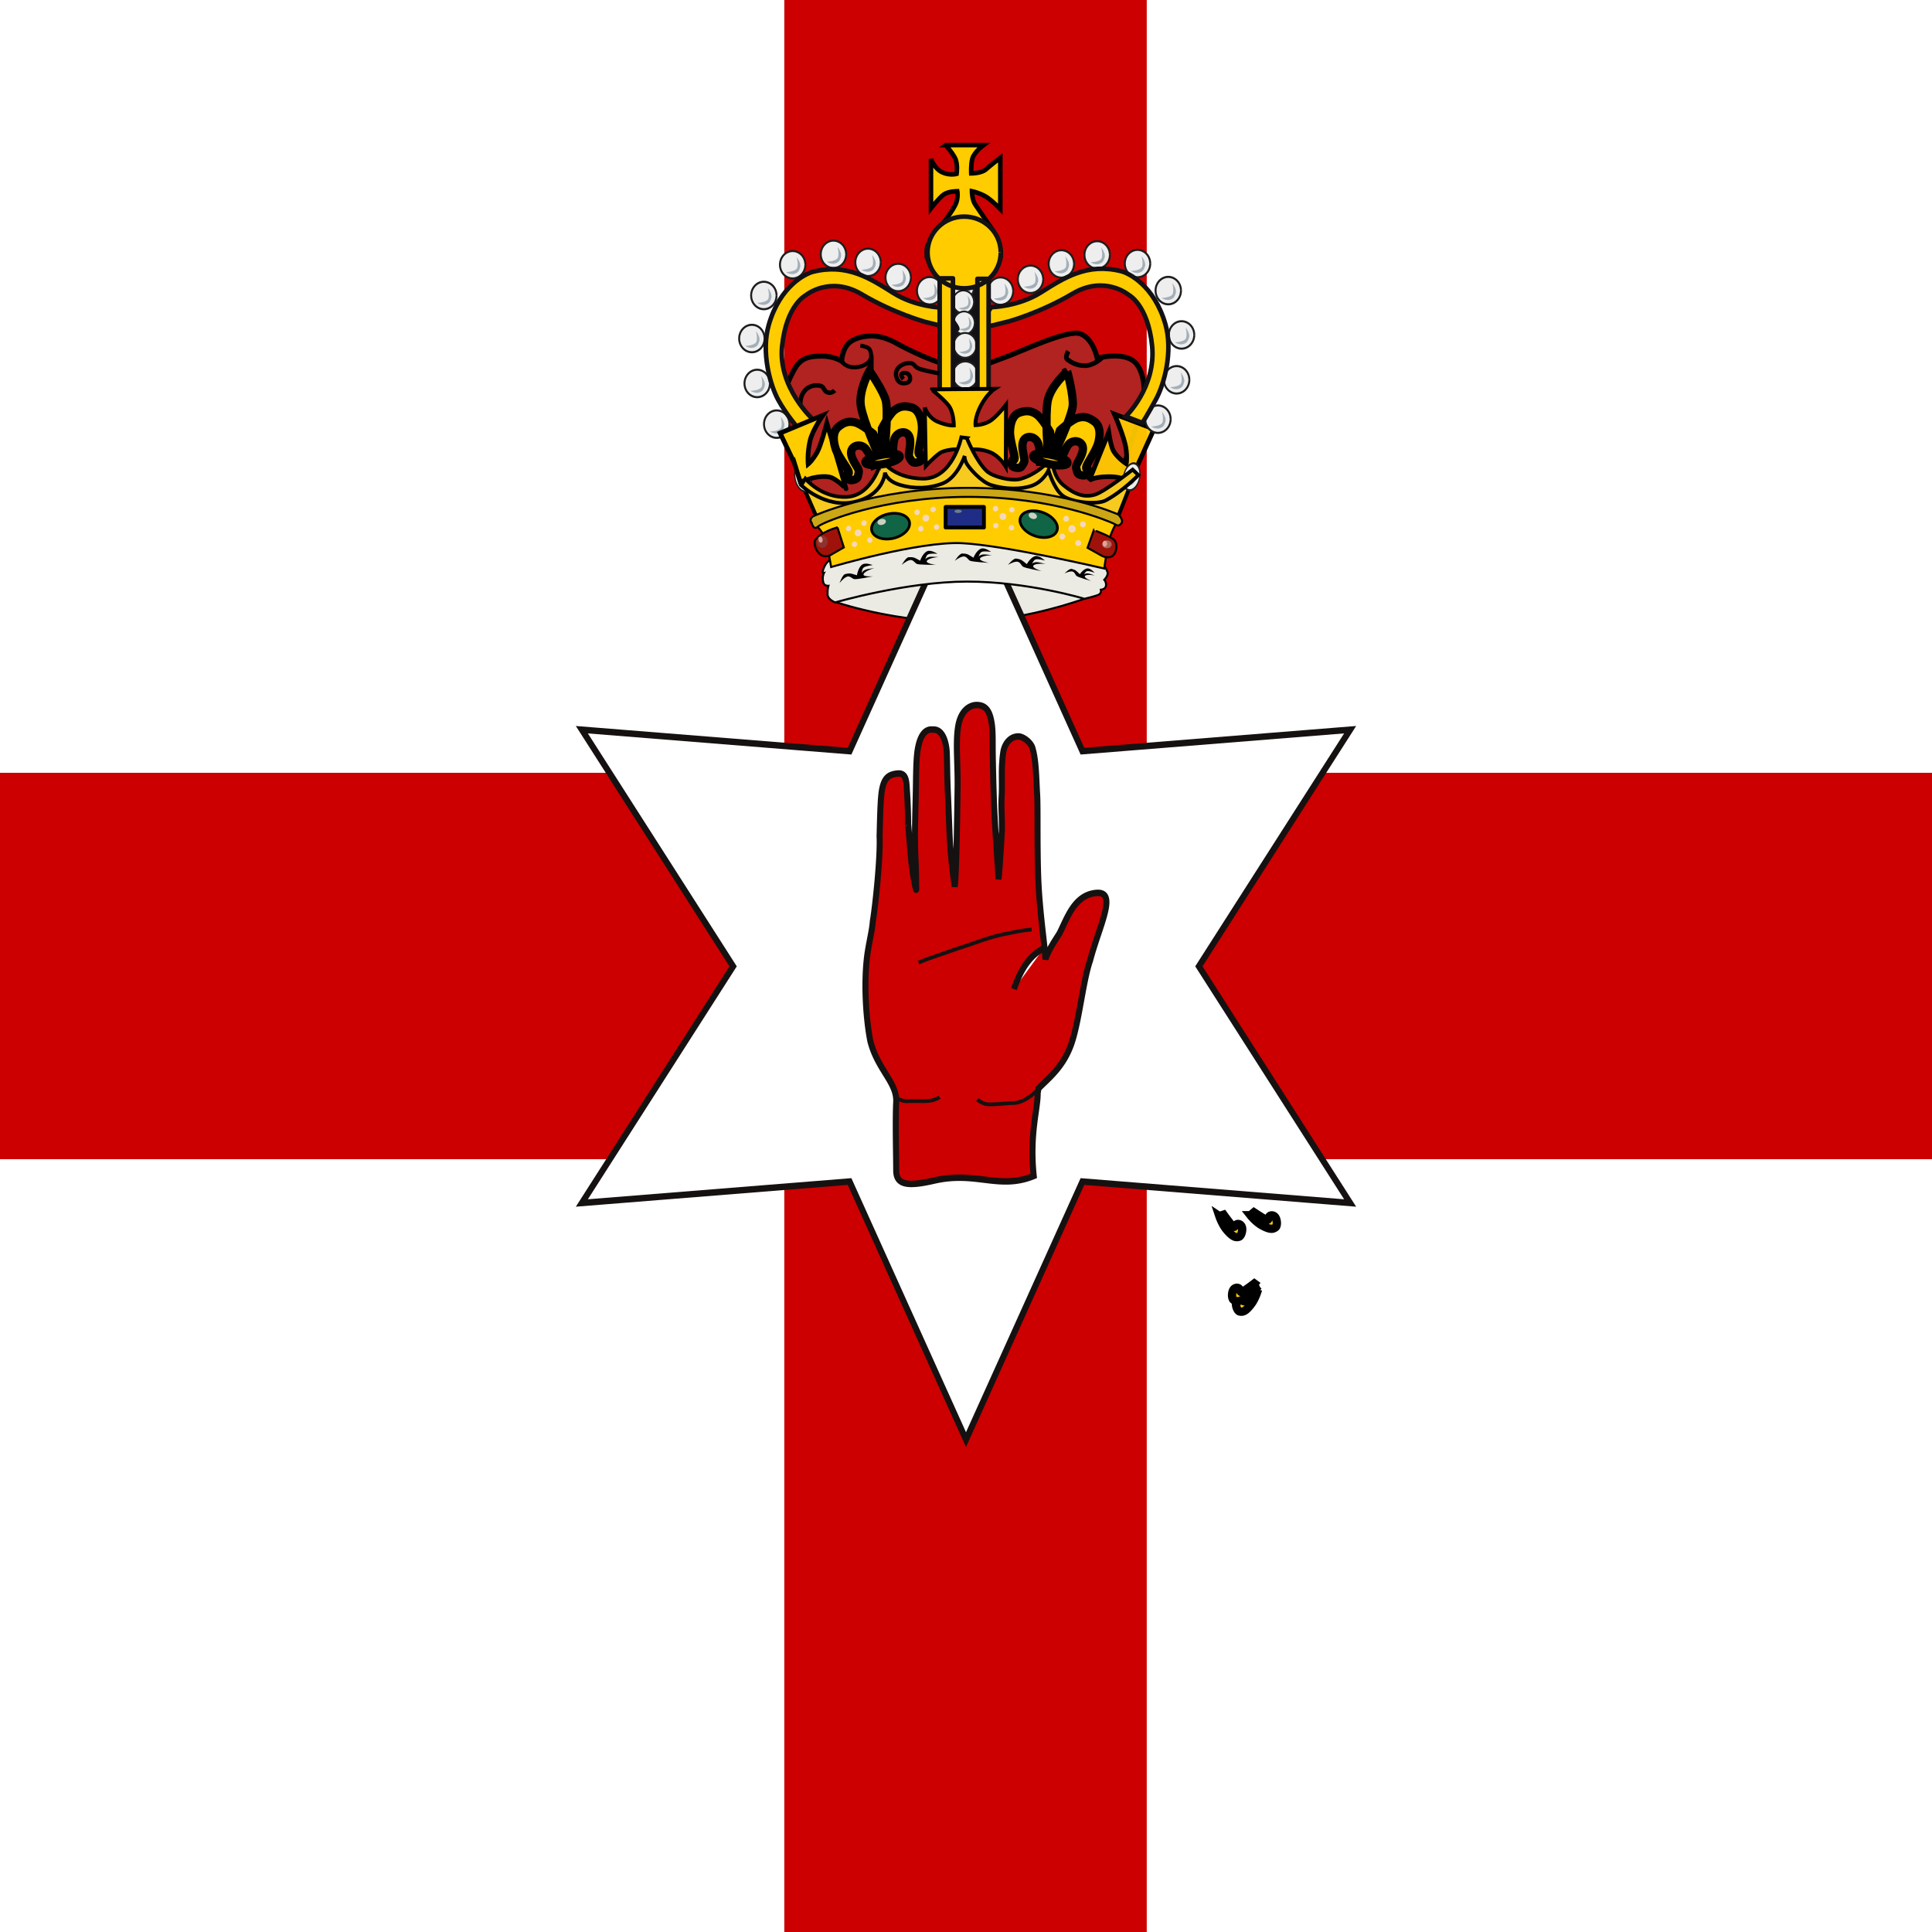 <svg xmlns="http://www.w3.org/2000/svg" xmlns:xlink="http://www.w3.org/1999/xlink" height="512" width="512" viewBox="0 0 512 512"><rect height="512" width="512" rx="0" ry="0" fill="#fff" fill-rule="evenodd"/><rect id="a" y="204.8" ry="0" rx="0" height="102.4" width="512" fill="#c00" fill-rule="evenodd"/><use xlink:href="#a" height="300" width="600" transform="matrix(0 1 -.938 0 496 0)"/><path d="M291.205 156.384c3.08-5.142 1.24-8.462-3.42-9.488 0 0-14.867 5.084-30.924 5.642-16.054.558-35.13-4.308-35.13-4.308-3.42 2.29-2.586 7.724-.89 11.116 0 0 16.81 5.957 35.944 5.372 12.153-.37 23.67-3.68 30.13-5.872 3.712-1.26 4.294-2.404 4.292-2.462z" fill="#ebeae3" fill-rule="evenodd" stroke="#000" stroke-width=".539"/><path d="M320 389.552l-30.857-64.106-70.946 5.33L258.285 272l-40.088-58.776 70.946 5.33L320 154.448l30.857 64.106 70.946-5.33L381.715 272l40.088 58.776-70.946-5.33z" transform="matrix(1 0 0 1.067 -64 -34.133)" fill="#fff" stroke="#161111" stroke-width="1.6"/><path d="M255.54 130.376c38.763 6.816 37.378 8.747 37.378 8.747l10.117-32.26s1.065-6.362-1.704-10.224-10.54-1.706-10.54-1.706-1.066-5.225-4.473-6.475c-3.408-1.25-16.08 4.884-20.02 6.247-3.94 1.363-5.965 2.726-11.502 2.613-5.538-.113-15.442-5.34-17.252-6.36-1.81-1.023-4.473-2.045-6.922-1.93-2.45.112-5.004.793-6.282 2.61-1.278 1.818-1.278 4.09-1.278 4.09s-2.025-1.363-5.22-1.363c-3.194 0-5.005.455-6.496 2.272-1.49 1.816-3.407 6.93-3.407 6.93l3.62 8.744.213 12.04 7.56 12.723 36.21-6.702z" fill="#b02320" fill-rule="evenodd" stroke="#000" stroke-width="1.347"/><path d="M291.674 148.602s1.952 2.483 1.877 3.364c-.073.88-.9 1.68-.9 1.68s.6.64.45 1.603c-.15.96-1.35 1.04-1.35 1.04s.225.88-.525 1.28-3.83 1.12-3.83 1.12-15.013-4.563-31.077-4.563c-16.065 0-34.983 5.525-34.983 5.525s-1.95-.72-2.026-2.082c-.076-1.36.224-2.32.224-2.32s-1.07.117-1.35-.882c-.397-1.398.15-2.483.15-2.483s-.746.256.074-1.6c.6-1.362 1.5-1.843 1.5-1.843s16.816-6.406 35.96-6.486c19.142-.08 35.807 6.486 35.807 6.646z" fill="#ebeae3" fill-rule="evenodd" stroke="#000" stroke-width=".539"/><path d="M212.23 108.262s-.642-2.325.768-4.376c1.41-2.052 3.974-1.915 4.744-1.505.77.41.64 1.37 1.666 1.643 1.026.274 1.795-.547 1.795-.547" stroke="#000" stroke-width="1.185" fill="none"/><path d="M305.824 113.705l-5.822 12.85-2.29.427s-1.395-.895-5.38-.6c-2.85.215-3.693.986-3.693.986l5.18-12.807s.4 2.754 1 4.37c.764 2.057 3.655 3.984 3.655 3.984s.4-2.46-.36-5.44c-.844-3.297-2.81-7.75-2.81-7.75l10.52 3.982z" fill="#fc0" fill-opacity=".941" fill-rule="evenodd" stroke="#000" stroke-width="1.239"/><path fill="#121116" stroke="#121116" stroke-width="1.208" stroke-linejoin="round" d="M252.492 73.77h6.516v29.542h-6.516z"/><path d="M212.56 128.25l4.185 9.552s17.81-7.405 38.833-7.267c31.534.208 40.49 6.956 40.49 6.956l4.67-11.833-3.503 2.18-3.602 2.388-4.087 1.66-4.964-.415-4.38-3.426-2.238-4.984-3.7 3.634-6.52 1.557-6.423-1.763-5.643-7.578s-4.205 8.423-9.54 8.927c-7.687.727-12.164-3.945-12.164-3.945s-2.86 6.853-7.592 8.1c-7.493 1.97-13.722-3.74-13.82-3.74z" fill="#f6ca1f" fill-rule="evenodd" stroke="#000" stroke-width="1.023"/><path d="M430.628 247.41c0 3.607-2.88 6.533-6.44 6.54-3.558.007-6.45-2.907-6.465-6.515-.014-3.607 2.856-6.545 6.415-6.566 3.558-.023 6.462 2.88 6.49 6.49" fill="#eee" stroke="#1e1e1e" stroke-linejoin="round" transform="matrix(.522 0 0 .556 59.851 -67.617)"/><path d="M279.512 71.89s2.72-.05 2.997-1.23c.274-1.18-.187-2.703-.187-2.703s1.29 1.524.922 2.704c-.368 1.18-.73 1.487-1.66 1.723-.63.16-1.566-.098-2.074-.492z" fill="#a3afb8" fill-rule="evenodd"/><path d="M430.628 247.41c0 3.607-2.88 6.533-6.44 6.54-3.558.007-6.45-2.907-6.465-6.515-.014-3.607 2.856-6.545 6.415-6.566 3.558-.023 6.462 2.88 6.49 6.49" fill="#eee" stroke="#1e1e1e" stroke-linejoin="round" transform="matrix(.522 0 0 .556 51.676 -63.54)"/><path d="M271.337 75.967s2.72-.05 2.997-1.23c.276-1.18-.185-2.703-.185-2.703s1.29 1.524.92 2.704c-.368 1.18-.73 1.485-1.66 1.72-.63.16-1.566-.097-2.074-.49z" fill="#a3afb8" fill-rule="evenodd"/><path d="M430.628 247.41c0 3.607-2.88 6.533-6.44 6.54-3.558.007-6.45-2.907-6.465-6.515-.014-3.607 2.856-6.545 6.415-6.566 3.558-.023 6.462 2.88 6.49 6.49" fill="#eee" stroke="#1e1e1e" stroke-linejoin="round" transform="matrix(.522 0 0 .556 69.343 -70.008)"/><path d="M289.004 69.5s2.72-.05 2.997-1.23c.278-1.18-.183-2.704-.183-2.704s1.29 1.524.922 2.704c-.37 1.18-.73 1.485-1.66 1.72-.63.16-1.567-.097-2.075-.49z" fill="#a3afb8" fill-rule="evenodd"/><path d="M430.628 247.41c0 3.607-2.88 6.533-6.44 6.54-3.558.007-6.45-2.907-6.465-6.515-.014-3.607 2.856-6.545 6.415-6.566 3.558-.023 6.462 2.88 6.49 6.49" fill="#eee" stroke="#1e1e1e" stroke-linejoin="round" transform="matrix(.522 0 0 .556 80.035 -67.713)"/><path d="M299.696 71.794s2.72-.05 2.997-1.23c.276-1.18-.185-2.703-.185-2.703s1.29 1.526.922 2.706-.73 1.485-1.66 1.72c-.63.16-1.566-.097-2.074-.49z" fill="#a3afb8" fill-rule="evenodd"/><path d="M430.628 247.41c0 3.607-2.88 6.533-6.44 6.54-3.558.007-6.45-2.907-6.465-6.515-.014-3.607 2.856-6.545 6.415-6.566 3.558-.023 6.462 2.88 6.49 6.49" fill="#eee" stroke="#1e1e1e" stroke-linejoin="round" transform="matrix(.522 0 0 .556 88.184 -60.55)"/><path d="M307.845 78.957s2.72-.05 2.997-1.23c.276-1.18-.185-2.703-.185-2.703s1.29 1.524.922 2.704c-.37 1.18-.73 1.485-1.66 1.72-.63.16-1.568-.097-2.076-.49z" fill="#a3afb8" fill-rule="evenodd"/><path d="M430.628 247.41c0 3.607-2.88 6.533-6.44 6.54-3.558.007-6.45-2.907-6.465-6.515-.014-3.607 2.856-6.545 6.415-6.566 3.558-.023 6.462 2.88 6.49 6.49" fill="#eee" stroke="#1e1e1e" stroke-linejoin="round" transform="matrix(.522 0 0 .556 91.705 -48.798)"/><path d="M311.366 90.71s2.72-.05 2.997-1.23c.276-1.18-.185-2.704-.185-2.704s1.29 1.524.922 2.704c-.368 1.18-.73 1.485-1.66 1.72-.63.16-1.566-.097-2.074-.49z" fill="#a3afb8" fill-rule="evenodd"/><path d="M430.628 247.41c0 3.607-2.88 6.533-6.44 6.54-3.558.007-6.45-2.907-6.465-6.515-.014-3.607 2.856-6.545 6.415-6.566 3.558-.023 6.462 2.88 6.49 6.49" fill="#eee" stroke="#1e1e1e" stroke-linejoin="round" transform="matrix(.522 0 0 .556 90.401 -36.906)"/><path d="M310.062 102.6s2.72-.048 2.997-1.228c.274-1.18-.187-2.704-.187-2.704s1.29 1.524.922 2.704c-.368 1.18-.73 1.485-1.66 1.72-.63.16-1.566-.097-2.074-.49z" fill="#a3afb8" fill-rule="evenodd"/><path d="M430.628 247.41c0 3.607-2.88 6.533-6.44 6.54-3.558.007-6.45-2.907-6.465-6.515-.014-3.607 2.856-6.545 6.415-6.566 3.558-.023 6.462 2.88 6.49 6.49" fill="#eee" stroke="#1e1e1e" stroke-linejoin="round" transform="matrix(.522 0 0 .556 85.446 -26.475)"/><path d="M305.107 113.032s2.72-.05 2.997-1.23c.276-1.18-.185-2.703-.185-2.703s1.29 1.522.92 2.702c-.368 1.18-.73 1.485-1.66 1.72-.63.16-1.566-.097-2.074-.49z" fill="#a3afb8" fill-rule="evenodd"/><path d="M430.628 247.41c0 3.607-2.88 6.533-6.44 6.54-3.558.007-6.45-2.907-6.465-6.515-.014-3.607 2.856-6.545 6.415-6.566 3.558-.023 6.462 2.88 6.49 6.49" fill="#eee" stroke="#1e1e1e" stroke-linejoin="round" transform="matrix(.522 0 0 .556 43.722 -60.41)"/><path d="M263.383 79.097s2.72-.05 2.997-1.23c.276-1.18-.185-2.703-.185-2.703s1.29 1.524.922 2.704c-.368 1.18-.73 1.485-1.66 1.72-.63.16-1.566-.097-2.074-.49z" fill="#a3afb8" fill-rule="evenodd"/><path d="M430.628 247.41c0 3.607-2.88 6.533-6.44 6.54-3.558.007-6.45-2.907-6.465-6.515-.014-3.607 2.856-6.545 6.415-6.566 3.558-.023 6.462 2.88 6.49 6.49" fill="#eee" stroke="#1e1e1e" stroke-linejoin="round" transform="matrix(.436 0 0 .465 70.33 -38.804)"/><path d="M254.028 77.86s2.274-.04 2.506-1.027c.23-.987-.155-2.262-.155-2.262s1.08 1.277.77 2.264c-.31.987-.61 1.242-1.388 1.44-.527.133-1.31-.083-1.735-.412z" fill="#a3afb8" fill-rule="evenodd"/><path d="M430.628 247.41c0 3.607-2.88 6.533-6.44 6.54-3.558.007-6.45-2.907-6.465-6.515-.014-3.607 2.856-6.545 6.415-6.566 3.558-.023 6.462 2.88 6.49 6.49" fill="#eee" stroke="#1e1e1e" stroke-linejoin="round" transform="matrix(.436 0 0 .465 70.363 -35.023)"/><path d="M254.06 81.642s2.275-.04 2.507-1.028c.23-.987-.155-2.262-.155-2.262s1.08 1.275.77 2.262c-.307.987-.61 1.242-1.386 1.44-.527.133-1.31-.083-1.735-.412z" fill="#a3afb8" fill-rule="evenodd"/><path d="M430.628 247.41c0 3.607-2.88 6.533-6.44 6.54-3.558.007-6.45-2.907-6.465-6.515-.014-3.607 2.856-6.545 6.415-6.566 3.558-.023 6.462 2.88 6.49 6.49" fill="#eee" stroke="#1e1e1e" stroke-linejoin="round" transform="matrix(.436 0 0 .465 70.558 -29.46)"/><path d="M254.256 87.205s2.274-.04 2.506-1.028c.23-.987-.155-2.262-.155-2.262s1.08 1.275.77 2.262c-.307.987-.61 1.242-1.386 1.44-.525.133-1.31-.083-1.733-.412z" fill="#a3afb8" fill-rule="evenodd"/><path d="M430.628 247.41c0 3.607-2.88 6.533-6.44 6.54-3.558.007-6.45-2.907-6.465-6.515-.014-3.607 2.856-6.545 6.415-6.566 3.558-.023 6.462 2.88 6.49 6.49" fill="#eee" stroke="#1e1e1e" stroke-linejoin="round" transform="matrix(.472 0 0 .503 55.552 -32.923)"/><path d="M254.21 93.246s2.46-.044 2.71-1.112c.25-1.067-.167-2.446-.167-2.446s1.167 1.38.834 2.446c-.334 1.068-.66 1.343-1.5 1.557-.57.146-1.42-.09-1.877-.443z" fill="#a3afb8" fill-rule="evenodd"/><path d="M430.628 247.41c0 3.607-2.88 6.533-6.44 6.54-3.558.007-6.45-2.907-6.465-6.515-.014-3.607 2.856-6.545 6.415-6.566 3.558-.023 6.462 2.88 6.49 6.49" fill="#eee" stroke="#1e1e1e" stroke-linejoin="round" transform="matrix(.522 0 0 .556 34.4 -38.158)"/><path d="M254.06 101.35s2.72-.05 2.998-1.23c.276-1.18-.185-2.704-.185-2.704s1.29 1.524.922 2.704c-.368 1.18-.73 1.485-1.66 1.72-.63.16-1.566-.097-2.074-.49z" fill="#a3afb8" fill-rule="evenodd"/><path d="M430.628 247.41c0 3.607-2.88 6.533-6.44 6.54-3.558.007-6.45-2.907-6.465-6.515-.014-3.607 2.856-6.545 6.415-6.566 3.558-.023 6.462 2.88 6.49 6.49" fill="#eee" stroke="#1e1e1e" stroke-linejoin="round" transform="matrix(.49 0 0 .522 47.727 -13.514)"/><path d="M254.025 117.507s2.554-.046 2.814-1.154c.26-1.108-.175-2.54-.175-2.54s1.212 1.432.866 2.54-.686 1.395-1.56 1.616c-.59.15-1.47-.094-1.946-.464z" fill="#a3afb8" fill-rule="evenodd"/><path d="M430.628 247.41c0 3.607-2.88 6.533-6.44 6.54-3.558.007-6.45-2.907-6.465-6.515-.014-3.607 2.856-6.545 6.415-6.566 3.558-.023 6.462 2.88 6.49 6.49" fill="#eee" stroke="#1e1e1e" stroke-linejoin="round" transform="matrix(.522 0 0 .556 24.956 -60.507)"/><path d="M244.617 79s2.72-.05 2.997-1.23c.276-1.18-.185-2.703-.185-2.703s1.29 1.524.92 2.704c-.368 1.18-.73 1.487-1.66 1.723-.63.16-1.566-.098-2.074-.492z" fill="#a3afb8" fill-rule="evenodd"/><path d="M430.628 247.41c0 3.607-2.88 6.533-6.44 6.54-3.558.007-6.45-2.907-6.465-6.515-.014-3.607 2.856-6.545 6.415-6.566 3.558-.023 6.462 2.88 6.49 6.49" fill="#eee" stroke="#1e1e1e" stroke-linejoin="round" transform="matrix(.522 0 0 .556 16.613 -64.017)"/><path d="M236.274 75.49s2.72-.05 2.997-1.23c.278-1.18-.183-2.703-.183-2.703s1.29 1.524.922 2.704c-.37 1.18-.73 1.487-1.66 1.723-.63.16-1.567-.098-2.075-.492z" fill="#a3afb8" fill-rule="evenodd"/><path d="M430.628 247.41c0 3.607-2.88 6.533-6.44 6.54-3.558.007-6.45-2.907-6.465-6.515-.014-3.607 2.856-6.545 6.415-6.566 3.558-.023 6.462 2.88 6.49 6.49" fill="#eee" stroke="#1e1e1e" stroke-linejoin="round" transform="matrix(.522 0 0 .556 8.622 -68.028)"/><path d="M228.283 71.48s2.72-.05 2.997-1.23c.276-1.18-.185-2.704-.185-2.704s1.29 1.524.922 2.704c-.368 1.18-.73 1.485-1.66 1.72-.63.16-1.566-.097-2.074-.49z" fill="#a3afb8" fill-rule="evenodd"/><path d="M430.628 247.41c0 3.607-2.88 6.533-6.44 6.54-3.558.007-6.45-2.907-6.465-6.515-.014-3.607 2.856-6.545 6.415-6.566 3.558-.023 6.462 2.88 6.49 6.49" fill="#eee" stroke="#1e1e1e" stroke-linejoin="round" transform="matrix(.522 0 0 .556 -.544 -70.16)"/><path d="M219.117 69.347s2.72-.05 2.997-1.23c.276-1.18-.185-2.703-.185-2.703s1.29 1.524.92 2.704c-.368 1.18-.73 1.485-1.66 1.72-.63.16-1.566-.097-2.074-.49z" fill="#a3afb8" fill-rule="evenodd"/><path d="M430.628 247.41c0 3.607-2.88 6.533-6.44 6.54-3.558.007-6.45-2.907-6.465-6.515-.014-3.607 2.856-6.545 6.415-6.566 3.558-.023 6.462 2.88 6.49 6.49" fill="#eee" stroke="#1e1e1e" stroke-linejoin="round" transform="matrix(.522 0 0 .556 -11.355 -67.402)"/><path d="M208.306 72.105s2.72-.05 2.997-1.23c.276-1.18-.185-2.703-.185-2.703s1.29 1.524.922 2.704c-.368 1.18-.73 1.485-1.66 1.72-.63.16-1.566-.097-2.074-.49z" fill="#a3afb8" fill-rule="evenodd"/><path d="M430.628 247.41c0 3.607-2.88 6.533-6.44 6.54-3.558.007-6.45-2.907-6.465-6.515-.014-3.607 2.856-6.545 6.415-6.566 3.558-.023 6.462 2.88 6.49 6.49" fill="#eee" stroke="#1e1e1e" stroke-linejoin="round" transform="matrix(.522 0 0 .556 -18.994 -59.254)"/><path d="M200.667 80.253s2.72-.05 2.997-1.23c.276-1.18-.185-2.703-.185-2.703s1.29 1.524.92 2.704c-.368 1.18-.73 1.485-1.66 1.72-.63.16-1.566-.097-2.074-.49z" fill="#a3afb8" fill-rule="evenodd"/><path d="M430.628 247.41c0 3.607-2.88 6.533-6.44 6.54-3.558.007-6.45-2.907-6.465-6.515-.014-3.607 2.856-6.545 6.415-6.566 3.558-.023 6.462 2.88 6.49 6.49" fill="#eee" stroke="#1e1e1e" stroke-linejoin="round" transform="matrix(.522 0 0 .556 -22.166 -47.847)"/><path d="M197.495 91.66s2.72-.05 2.997-1.23c.276-1.18-.185-2.703-.185-2.703s1.29 1.524.922 2.704c-.37 1.18-.73 1.487-1.66 1.723-.63.16-1.568-.098-2.076-.492z" fill="#a3afb8" fill-rule="evenodd"/><path d="M430.628 247.41c0 3.607-2.88 6.533-6.44 6.54-3.558.007-6.45-2.907-6.465-6.515-.014-3.607 2.856-6.545 6.415-6.566 3.558-.023 6.462 2.88 6.49 6.49" fill="#eee" stroke="#1e1e1e" stroke-linejoin="round" transform="matrix(.522 0 0 .556 -20.756 -35.94)"/><path d="M198.905 103.567s2.72-.05 2.997-1.23c.276-1.18-.185-2.703-.185-2.703s1.29 1.524.922 2.704c-.37 1.18-.73 1.485-1.66 1.72-.63.16-1.568-.097-2.076-.49z" fill="#a3afb8" fill-rule="evenodd"/><path d="M430.628 247.41c0 3.607-2.88 6.533-6.44 6.54-3.558.007-6.45-2.907-6.465-6.515-.014-3.607 2.856-6.545 6.415-6.566 3.558-.023 6.462 2.88 6.49 6.49" fill="#eee" stroke="#1e1e1e" stroke-linejoin="round" transform="matrix(.522 0 0 .556 -15.586 -25.16)"/><path d="M204.075 114.347s2.72-.05 2.997-1.23c.276-1.18-.185-2.703-.185-2.703s1.29 1.524.922 2.704c-.37 1.18-.73 1.485-1.66 1.72-.63.16-1.568-.097-2.076-.49z" fill="#a3afb8" fill-rule="evenodd"/><path d="M430.628 247.41c0 3.607-2.88 6.533-6.44 6.54-3.558.007-6.45-2.907-6.465-6.515-.014-3.607 2.856-6.545 6.415-6.566 3.558-.023 6.462 2.88 6.49 6.49" fill="#eee" stroke="#1e1e1e" stroke-linejoin="round" transform="matrix(.316 -.09 .135 .537 45.39 32)"/><path d="M212.318 128.724s1.636-.52 1.517-1.707c-.118-1.187-.767-2.58-.767-2.58s1.15 1.25 1.214 2.453c.063 1.204-.082 1.56-.587 1.95-.343.263-.974.176-1.377-.116z" fill="#a3afb8" fill-rule="evenodd"/><path d="M430.628 247.41c0 3.607-2.88 6.533-6.44 6.54-3.558.007-6.45-2.907-6.465-6.515-.014-3.607 2.856-6.545 6.415-6.566 3.558-.023 6.462 2.88 6.49 6.49" fill="#eee" stroke="#1e1e1e" stroke-linejoin="round" transform="matrix(.318 .084 -.125 .54 195.933 -42.884)"/><path d="M298.342 127.777s1.667.388 2.1-.713c.435-1.102.496-2.656.496-2.656s.444 1.687-.046 2.774-.778 1.325-1.397 1.405c-.42.054-.932-.347-1.153-.81z" fill="#a3afb8" fill-rule="evenodd"/><path d="M252.722 57.4l.243 6.078s-6.757.633-7.033 1.293c-1.313 3.14 1.576 7.375 1.576 7.375s2.272-1.81 8.003-1.81c5.46 0 8.248 1.422 8.248 1.422s1.455-2.458 1.455-4.268c0-1.81-.606-3.623-.606-3.623s-2.79-.388-3.638-.388h-2.426l-.243-6.21-5.577.13z" fill="#b3a192" fill-rule="evenodd" stroke="#000" stroke-width="1.208"/><path d="M262.36 66.83c0 .682-.54 1.235-1.208 1.236-.667.002-1.21-.55-1.21-1.23a1.223 1.223 0 0 1 1.2-1.242c.667-.004 1.212.545 1.217 1.226m2.783.672c0 .71-.563 1.29-1.26 1.29-.695.002-1.26-.573-1.264-1.284-.004-.712.56-1.29 1.254-1.296.695-.004 1.263.57 1.27 1.28m-5.575-.7c0 .683-.54 1.236-1.208 1.237-.666 0-1.21-.55-1.21-1.23a1.223 1.223 0 0 1 1.2-1.244c.667-.004 1.212.544 1.217 1.226m-5.59.077c0 .71-.56 1.284-1.256 1.285-.694.002-1.258-.57-1.26-1.28-.004-.71.556-1.288 1.25-1.292.694-.005 1.26.566 1.266 1.276m-3.102.23c0 .71-.56 1.285-1.255 1.286-.694.002-1.26-.572-1.26-1.28-.004-.71.555-1.288 1.25-1.293.693-.004 1.26.567 1.265 1.276m5.695-3.71c0 .596-.474 1.082-1.06 1.083a1.074 1.074 0 0 1-1.063-1.08 1.074 1.074 0 0 1 1.055-1.09 1.073 1.073 0 0 1 1.068 1.076m0-5.036c0 .598-.474 1.084-1.06 1.085a1.074 1.074 0 0 1-1.063-1.08 1.074 1.074 0 0 1 1.055-1.09 1.073 1.073 0 0 1 1.068 1.075m0 2.724c0 .6-.474 1.084-1.06 1.085a1.074 1.074 0 0 1-1.063-1.08 1.074 1.074 0 0 1 1.055-1.09 1.073 1.073 0 0 1 1.068 1.076m-8.84 6.96c0 .685-.54 1.24-1.21 1.24-.67.004-1.215-.55-1.218-1.234-.003-.685.538-1.242 1.207-1.246.67-.004 1.217.547 1.222 1.23" fill="#f0ddcb" stroke="#121116" stroke-width=".616" stroke-linejoin="round"/><path d="M256.845 66.518c0 .75-.595 1.356-1.33 1.358a1.346 1.346 0 0 1-1.337-1.353 1.346 1.346 0 0 1 1.325-1.363 1.346 1.346 0 0 1 1.342 1.347" fill="#916c68" stroke="#4d3126" stroke-width=".616" stroke-linejoin="round"/><path d="M430.628 247.41c0 3.607-2.88 6.533-6.44 6.54-3.558.007-6.45-2.907-6.465-6.515-.014-3.607 2.856-6.545 6.415-6.566 3.558-.023 6.462 2.88 6.49 6.49" transform="matrix(.386 0 0 .412 91.842 -53.386)" fill="#eee" stroke="#1e1e1e" stroke-width="3.031" stroke-linejoin="round"/><path d="M254.412 49.862s2.013-.036 2.218-.91c.204-.873-.137-2-.137-2s.955 1.127.683 2c-.273.874-.54 1.1-1.23 1.274-.465.12-1.16-.073-1.534-.364z" fill="#a3afb8" fill-rule="evenodd"/><path d="M215.967 138.81s2.222 2.213 2.815 4.19c.592 1.974 1.48 7.268 1.48 7.268s23.26-6.874 34.667-6.32c11.405.552 37.7 6.715 37.7 6.715s.444-3.003.963-6.163c.518-3.16 2.666-6.637 2.666-6.637s-25.11-8.375-40.96-7.585c-15.853.79-23.78 2.607-27.334 3.793-3.556 1.187-12.222 4.82-12 4.74z" fill="#fc0" fill-rule="evenodd" stroke="#000" stroke-width=".539"/><path d="M250.66 38.45h10.005s-2.47 1.823-2.97 3.558c-.433 1.493-.304 3.945-.304 3.945s2.73 0 3.94-1.1c1.215-1.1 3.76-3.04 3.76-3.04v13.58s-2.454-2.53-3.94-3.36c-1.784-1-3.576-1.36-3.576-1.36s0 2.2.848 3.493c.85 1.293 4.245 6.208 4.245 6.208l-14.308.582s3.393-3.817 4.79-6.596c.91-1.81.544-3.687.544-3.687s-2.425 0-3.637.906c-1.213.903-3.335 3.62-3.335 3.62V42.136s.91 2.522 2.91 3.492c2 .97 3.88.45 3.88.45s.39-2.6-.424-4.203c-.838-1.654-2.607-3.492-2.425-3.427z" fill="#fc0" fill-rule="evenodd" stroke="#000" stroke-width="1.208"/><path d="M249.877 81.545s-7.116-.09-13.204-3.933c-6.088-3.84-12.228-7.864-21.264-5.578-1.85.468-8.66 3.658-11.66 13.992-2.108 7.252.34 16.005 2.484 19.938s5.6 7.92 5.6 7.92l3.676-2.657s-9.36-8.464-8.246-19.44c1.115-10.974 6.26-13.534 6.26-13.534s6.344-5.305 14.832-.275c8.49 5.03 16.805 7.317 16.805 7.317s7.805 2.012 8.49 1.92c.687-.09-3.943-5.76-3.772-5.67z" fill="#fc0" fill-rule="evenodd" stroke="#121116" stroke-width="1.208"/><path d="M210.515 122.71l-3.78-7.93 11.343-4.728s-2.738 3.895-3.39 6.676c-.796 3.398-.522 6.26-.522 6.26s1.043-.836 2.347-3.06c.99-1.69 2.608-7.79 2.608-7.79l5.087 17.386c.04.046-2.614-2.79-4.48-3.125-2.103-.38-4.647.34-4.647.34l-3 .975-1.565-5.007z" fill="#fc0" fill-rule="evenodd" stroke="#000" stroke-width="1.239"/><path d="M262.703 81.402s7.117-.09 13.204-3.933c6.088-3.84 12.228-7.866 21.264-5.58 1.85.47 8.66 3.66 11.66 13.992 2.108 7.252-.34 16.005-2.484 19.938-2.143 3.934-3.6 6.247-3.6 6.247l-4.42-1.692s8.106-7.755 6.99-18.73c-1.113-10.975-6.258-13.535-6.258-13.535s-6.345-5.305-14.833-.275c-8.488 5.03-16.805 7.317-16.805 7.317s-7.804 2.012-8.49 1.92c-.685-.09 3.945-5.76 3.773-5.67z" fill="#fc0" fill-rule="evenodd" stroke="#121116" stroke-width="1.208"/><path fill="#fc0" stroke="#121116" stroke-width="1.208" stroke-linejoin="round" d="M259.028 73.89h2.97v29.554h-2.97zm-10.004-.13h3.516v29.555h-3.516zm16.188-6.854c0 5.243-4.33 9.496-9.68 9.506-5.35.01-9.7-4.225-9.72-9.468-.022-5.243 4.292-9.513 9.642-9.544 5.35-.03 9.715 4.188 9.758 9.43"/><path d="M246.907 103.197l16.68-.147s-1.955 1.245-3.637 4.43c-1.682 3.186-1.442 5.2-1.442 5.2s2.54-.037 4.325-1.428c1.785-1.392 3.776-3.99 3.776-3.99l-.07 16.4s-1.2-2.086-3.193-3.33c-1.99-1.245-4.805-1.245-4.805-1.245h-5.698s-2.605.164-3.776.988c-1.65 1.163-3.708 3.405-3.708 3.405l-.274-15.487s.823 2.71 3.5 3.808c2.678 1.1 4.188.954 4.188.954s0-3.478-1.373-5.272-4.495-4.21-4.495-4.283z" fill="#fc0" fill-rule="evenodd" stroke="#000" stroke-width="1.023"/><path d="M256.2 116.076s2.442 6.075 5.28 8.756c1.652 1.56 6.62 2.736 8.864 2.124 5.047-1.374 8.515-5.68 8.515-5.68s-.18 4.717 2.977 7.317c3.16 2.6 5.687 3.274 8.304 2.504 2.62-.77 10.02-6.644 10.02-6.644l1.536 1.444s-4.245 4.398-8.707 6.732c-2.298 1.2-9.27.532-11.528-1.394-2.257-1.926-3.597-6.592-3.597-6.592s-1.39 3-4.368 4.06c-2.98 1.058-7.073 1.012-10.874-.172-2.558-.798-5.88-4.562-6.513-5.813-.63-1.253-.45-1.927-.45-1.927s-1.875 5.73-5.777 7.295c-3.686 1.475-7.887 1.487-11.457.392-3.608-1.107-3.89-3.26-3.89-3.26s-.27 6.067-8.123 7.8c-7.854 1.734-14.082-4.43-14.082-4.43l1.085-1.732s4.423 5.296 11.193 4.814c6.77-.48 9.027-9.725 9.027-9.725s2.98 4.814 10.923 4.91c7.943.096 10.2-10.977 10.2-10.977l1.444.193z" fill="#f6ca1f" fill-rule="evenodd" stroke="#000" stroke-width=".97"/><g fill="#fc0" stroke="#000" stroke-width="2.2"><path d="M236.628 119.608s.06-2.95.653-3.835c.845-1.257 1.99-1.308 2.576-1.133.722.215 1.47.915 1.348 2.963-.122 2.048-.653 3.05-.08 3.835.57.785.652 1.308 1.755 1.133 1.103-.172 1.593-.564 1.35-1.654-.247-1.09-.574.088-.778-.827-.204-.917 1.068-4.87.86-7.323-.206-2.397-1.064-4.314-2.78-4.794-1.612-.45-2.983-.436-4.494.74-1.45 1.13-3.31 4.838-3.31 4.838l-.04 7.933 3.023-.174-.08-1.7zm-5.633 2.135s-1.156-2.68-2.032-3.24c-1.242-.794-2.313-.353-2.784.056-.583.502-1.01 1.463-.13 3.29.876 1.825 1.74 2.52 1.506 3.48-.23.964-.11 1.478-1.187 1.787s-1.674.158-1.856-.945c-.183-1.104.557-.163.402-1.09-.155-.926-2.798-4.01-3.523-6.35-.708-2.285-.638-4.408.757-5.577 1.312-1.1 2.574-1.668 4.4-1.23 1.75.417 4.842 3.028 4.842 3.028l3.002 7.257-2.838 1.126-.56-1.593zm-.577-23.49s-2.942 5.274-2.288 9.327c.653 4.053 4.575 12.77 4.575 12.77l.04 1.176 2.117-.245-.482-1.19s1.057-10.436.41-13.73c-.483-2.45-4.332-8.06-4.372-8.105zM331.36 322.05s1.47 1.877 3.228 2.79c1.92.997 2.71 1.004 3.472.392.56-.45.368-2.353-.285-2.876-.654-.523-1.395-.258-1.512.26-.196.877-.464.82-1.062.48-.87-.493-2.9-1.83-2.9-1.83l-.94.784zm2.033 19.68s-.62 2.355-1.87 3.957c-1.368 1.75-2.085 2.102-3.016 1.878-.683-.164-1.24-1.985-.846-2.748.397-.763 1.176-.846 1.48-.423.518.712.74.542 1.154-.028.606-.832 1.942-2.94 1.942-2.94l1.158.305z" fill-rule="evenodd"/><path d="M238.44 120.93c.11.69-1.836 1.61-4.347 2.06-2.51.452-4.64.262-4.758-.424-.117-.686 1.82-1.608 4.33-2.06 2.51-.455 4.646-.27 4.775.415"/></g><g fill="#fc0" stroke="#000" stroke-width="2.2"><path d="M281.634 120.795s1.026-2.74 1.873-3.347c1.203-.862 2.293-.48 2.783-.098.605.47 1.077 1.407.29 3.28-.79 1.87-1.616 2.612-1.338 3.56.277.95.182 1.47 1.272 1.72 1.09.248 1.68.064 1.807-1.048.13-1.112-.562-.132-.453-1.066.11-.933 2.6-4.16 3.21-6.535.598-2.32.425-4.436-1.025-5.527-1.36-1.026-2.65-1.524-4.45-.988-1.73.515-4.69 3.293-4.69 3.293l-2.647 7.412 2.89.967.48-1.622zm-5.976-.107s-.202-2.942-.838-3.794c-.903-1.21-2.05-1.197-2.626-.99-.71.255-1.424.995-1.203 3.034.224 2.038.8 3.01.27 3.825-.534.815-.59 1.34-1.7 1.228s-1.62-.476-1.427-1.577c.192-1.102.576.055.735-.87.16-.925-1.3-4.803-1.21-7.265.087-2.405.85-4.367 2.54-4.94 1.59-.54 2.96-.6 4.526.492 1.502 1.046 3.54 4.648 3.54 4.648l.424 7.92-3.028-.01-.002-1.7zm7.182-22.215s-4.49 3.838-5.21 7.878c-.72 4.04.087 13.673.087 13.673l-.348 1.117 2.06.562-.06-1.3s4.42-9.375 4.897-12.702c.353-2.473-1.405-9.17-1.43-9.226zm40.284 223.802s.76 2.307 2.106 3.82c1.47 1.652 2.207 1.954 3.123 1.666.67-.21 1.118-2.064.678-2.8-.44-.733-1.22-.762-1.5-.32-.47.747-.703.593-1.152.05-.655-.787-2.115-2.797-2.115-2.797l-1.138.383zm10.274 18.577s-1.354 1.974-3.053 3.005c-1.856 1.128-2.643 1.19-3.442.63-.585-.408-.51-2.322.112-2.89.62-.566 1.377-.352 1.524.158.25.86.51.784 1.087.405.842-.552 2.785-2.026 2.785-2.026l.984.718z" fill-rule="evenodd"/><path d="M282.902 122.71c-.125.686-2.25.82-4.75.304-2.5-.517-4.43-1.492-4.315-2.178.115-.686 2.233-.825 4.733-.31 2.5.514 4.44 1.487 4.334 2.176"/></g><path d="M215.09 138.53s.487 2.18 1.655 1.037c1.167-1.142 17.227-7.89 39.904-7.89 22.675 0 37.566 6.644 38.442 7.06.876.415 1.266.934 2.044 0 .78-.935-.778-2.388-.778-2.388s-15.768-7.165-40.392-7.06c-24.624.102-40.586 7.577-40.586 7.577s-1.07.83-.292 1.66z" fill="#cca715" fill-rule="evenodd" stroke="#000" stroke-width=".539"/><path d="M243.846 148.59s.724-2.145 1.987-2.558c1.007-.33 2.598.728 2.598.728s-1.914-.188-2.514.175c-.54.33-.705 1.304-.705 1.304s.41-.78 1.88-.704c1.47.075 1.636.075 1.636.075s-2.492.2-3.068.967c-.576.765 2.35 1.116 2.35 1.116s-4.48.025-5.066-.263c-.587-.288-.963-1.266-1.963-.965-1 .3-2.023 1.254-2.023 1.254s1.14-2.046 1.858-2.058c.717-.013 1.14-.05 1.787.263s1.246.665 1.246.665zm-16.75 3.87s.34-2.25 1.51-2.905c.933-.523 2.68.202 2.68.202s-1.917.193-2.443.67c-.475.43-.467 1.42-.467 1.42s.27-.846 1.727-1.06c1.457-.218 1.62-.25 1.62-.25s-2.416.69-2.85 1.554c-.433.868 2.505.635 2.505.635s-4.398.908-5.025.74c-.628-.167-1.167-1.054-2.097-.56-.93.492-1.77 1.63-1.77 1.63s.766-2.233 1.47-2.387c.702-.154 1.11-.274 1.8-.094.69.18 1.34.408 1.34.408zm30.876-4.663s.84-2.097 2.123-2.43c1.024-.267 2.554.886 2.554.886s-1.905-.306-2.52.02c-.56.294-.778 1.258-.778 1.258s.453-.75 1.916-.583c1.462.166 1.626.176 1.626.176s-2.5.047-3.115.775c-.617.728 2.286 1.26 2.286 1.26s-4.473-.252-5.044-.577c-.57-.323-.894-1.323-1.908-1.084-1.014.24-2.086 1.127-2.086 1.127s1.25-1.97 1.965-1.938c.716.03 1.14.02 1.77.373.628.353 1.207.74 1.207.74zm14.144 1.707s1.062-1.978 2.374-2.15c1.045-.138 2.44 1.198 2.44 1.198s-1.857-.54-2.507-.294c-.587.223-.907 1.153-.907 1.153s.532-.687 1.967-.34c1.435.347 1.597.377 1.597.377s-2.487-.265-3.18.382c-.69.645 2.134 1.534 2.134 1.534s-4.415-.807-4.947-1.2c-.532-.393-.742-1.426-1.776-1.315-1.03.11-2.194.86-2.194.86s1.457-1.803 2.165-1.68c.71.12 1.13.16 1.718.59.586.43 1.12.885 1.12.885zm14.044 2.674s.99-1.506 2.055-1.542c.85-.03 1.88 1.154 1.88 1.154s-1.456-.58-1.995-.432c-.487.133-.808.855-.808.855s.475-.512 1.604-.12c1.13.39 1.257.427 1.257.427s-1.98-.407-2.58.058c-.6.465 1.608 1.4 1.608 1.4s-3.49-.993-3.89-1.35c-.4-.358-.5-1.204-1.337-1.196-.838.01-1.824.52-1.824.52s1.293-1.334 1.854-1.182c.56.152.898.22 1.34.61.44.39.837.798.837.798z" fill-rule="evenodd"/><path d="M241.022 138.37c.338 1.788-1.634 3.717-4.402 4.31-2.768.59-5.283-.38-5.617-2.17-.338-1.786 1.633-3.715 4.4-4.307 2.77-.59 5.285.38 5.62 2.167z" fill="#0f6545" stroke="#000" stroke-width=".719" stroke-linejoin="round"/><path d="M234.753 138.078c.08.434-.347.89-.956 1.02-.61.13-1.17-.115-1.25-.548-.082-.433.346-.89.955-1.02.61-.13 1.17.115 1.25.548z" fill="#cecfc1"/><path d="M280.14 140.533c-.51 1.74-3.108 2.42-5.802 1.518-2.693-.9-4.46-3.042-3.947-4.78.51-1.74 3.11-2.42 5.804-1.52 2.693.903 4.46 3.045 3.947 4.784z" fill="#0f6545" stroke="#000" stroke-width=".719" stroke-linejoin="round"/><path d="M274.776 137.06c-.124.42-.705.602-1.298.403-.593-.198-.973-.7-.85-1.122.125-.42.706-.6 1.3-.402.592.198.972.7.848 1.123z" fill="#cecfc1"/><path fill="#1f2d86" stroke="#000" stroke-width="1.023" stroke-linejoin="round" d="M250.603 134.34h10.14v5.452h-10.14z"/><path d="M254.877 135.502c0 .246-.432.446-.964.446s-.963-.2-.963-.446c0-.247.43-.447.963-.447s.964.2.964.447z" fill="#707c8b"/><path d="M221.944 139.792l1.676 5.274-3.1 1.787s-1.425 1.073-2.85.27c-1.424-.806-2.264-3.215-1.508-4.203 1.5-1.958 5.782-3.217 5.782-3.128z" fill="#9f1209" fill-rule="evenodd" stroke="#000" stroke-width=".539"/><path d="M219.347 143.546c0 .89-.638 1.61-1.425 1.61s-1.425-.72-1.425-1.61c0-.89.638-1.61 1.425-1.61s1.425.72 1.425 1.61z" fill="#8f322f"/><path d="M218 142.916c.043.284-.02.565-.164.736-.145.17-.35.207-.538.094-.19-.114-.33-.358-.374-.642-.044-.284.018-.565.163-.736.144-.17.35-.207.538-.094.188.113.33.358.374.642z" fill="#e2a494"/><path d="M289.88 140.478l-1.665 4.697 3.947 2.206s1.745.83 2.846-.2c.94-.88 1.155-2.92.403-3.95-.71-.977-5.583-2.78-5.53-2.75z" fill="#9f1209" fill-rule="evenodd" stroke="#000" stroke-width=".539"/><path d="M294.605 144.245c0 .577-.565 1.045-1.262 1.045-.696 0-1.26-.468-1.26-1.045 0-.578.564-1.046 1.26-1.046.697 0 1.262.466 1.262 1.044z" fill="#aa675d"/><path d="M293.397 144.087c0 .277-.112.532-.295.67a.473.473 0 0 1-.59 0c-.184-.138-.297-.393-.296-.67 0-.276.112-.532.295-.67a.473.473 0 0 1 .593 0c.183.138.295.394.295.67z" fill="#e2a494"/><path d="M264.55 134.806a.72.72 0 0 1-.713.727.72.72 0 0 1-.714-.727.72.72 0 0 1 .714-.727.72.72 0 0 1 .713.725zm4.315.265a.72.72 0 0 1-.714.73.72.72 0 0 1-.71-.728.72.72 0 0 1 .712-.725.72.72 0 0 1 .715.726zm-2.187 1.79a.905.905 0 0 1-.897.914.905.905 0 0 1-.895-.914c0-.505.4-.914.897-.914s.9.41.898.913zm2.082 3.003a.72.72 0 0 1-.714.727.72.72 0 0 1-.713-.728.72.72 0 0 1 .713-.727.72.72 0 0 1 .714.727zm-4.164-.572a.72.72 0 0 1-.713.727.72.72 0 0 1-.714-.726.72.72 0 0 1 .712-.726.72.72 0 0 1 .713.727zm-20.866-3.7a.745.745 0 0 1-.543.88.696.696 0 0 1-.85-.537.745.745 0 0 1 .543-.88.696.696 0 0 1 .85.537zm4.258-.78a.745.745 0 0 1-.54.88.696.696 0 0 1-.85-.537.745.745 0 0 1 .54-.88.696.696 0 0 1 .85.537zm-1.752 2.268a.937.937 0 0 1-.68 1.106.875.875 0 0 1-1.068-.675.937.937 0 0 1 .68-1.108.875.875 0 0 1 1.068.675zm2.664 2.424a.745.745 0 0 1-.542.88.696.696 0 0 1-.85-.536.745.745 0 0 1 .542-.88.696.696 0 0 1 .85.536zm-4.18.444a.745.745 0 0 1-.54.88.696.696 0 0 1-.85-.536.745.745 0 0 1 .542-.88.696.696 0 0 1 .85.536zm-19.18-.17a.76.76 0 0 1-.418.954.683.683 0 0 1-.912-.402.76.76 0 0 1 .42-.953.683.683 0 0 1 .91.402zm4.113-1.417a.76.76 0 0 1-.42.95.683.683 0 0 1-.91-.4.76.76 0 0 1 .418-.954.683.683 0 0 1 .914.402zm-1.432 2.51a.954.954 0 0 1-.524 1.197.86.86 0 0 1-1.146-.506.954.954 0 0 1 .525-1.197.86.86 0 0 1 1.146.506zm2.96 1.994a.76.76 0 0 1-.417.953.683.683 0 0 1-.912-.402.76.76 0 0 1 .42-.953.683.683 0 0 1 .91.402zm-4.074 1.074a.76.76 0 0 1-.42.952.683.683 0 0 1-.91-.402.76.76 0 0 1 .418-.953.683.683 0 0 1 .912.402zm56.177-6.27a.748.748 0 0 1-.92.565.804.804 0 0 1-.573-.956.748.748 0 0 1 .92-.566.804.804 0 0 1 .573.958zm4.452 1.457a.748.748 0 0 1-.922.565.804.804 0 0 1-.572-.956.748.748 0 0 1 .924-.565.804.804 0 0 1 .572.954zm-2.718 1.272a.94.94 0 0 1-1.158.71 1.01 1.01 0 0 1-.72-1.2.94.94 0 0 1 1.157-.71c.518.135.84.673.72 1.2zm1.457 3.713a.748.748 0 0 1-.922.565.804.804 0 0 1-.572-.956.748.748 0 0 1 .922-.568.804.804 0 0 1 .572.956zm-4.22-1.74a.748.748 0 0 1-.92.567.804.804 0 0 1-.574-.956.748.748 0 0 1 .922-.563.804.804 0 0 1 .572.955z" fill="#f5d8bc"/><path d="M291.973 94.86s-2.05 2.05-4.487 2.05c-2.436 0-3.846-1.093-4.615-1.64-.77-.547.258-2.188.258-2.188" stroke="#000" stroke-width="1.239" fill="none"/><path d="M248.896 98.962s-3.718-.683-5.257-1.23c-1.54-.547-1.155-1.64-2.95-1.505-1.795.137-3.59 1.505-3.206 3.42.385 1.914 1.667 2.187 2.95 1.777 1.28-.41.897-2.735-.77-2.598-1.667.136-.256 1.64-.256 1.64" stroke="#000" stroke-width="1.131" fill="none"/><path d="M223.255 95.954s1.025 1.64 3.718 1.367c2.692-.27 3.718-1.775 3.846-2.46.126-.683 0-1.914-.515-2.46-.513-.548-2.308-.82-2.308-.82" stroke="#000" stroke-width="1.077" fill="none"/><g stroke="#161111"><path d="M311.993 169c1.555-1.53 4.054-3.222 5.442-6.904 1.3-3.446 1.93-9.77 3.116-12.976 1.55-5.495 4.673-10.853.958-10.486-3.538.35-4.682 3.767-6.022 6.268-.62.932-2.052 2.927-2.322 4.06-.055-1.902-1.016-7.453-1.213-13.035-.182-5.213-.034-10.64-.173-12.664-.17-2.673-.153-5.185-.78-7.16-.293-.92-1.646-1.807-2.34-1.768-1.425.01-2.288 1.25-2.48 2.416-.14.92-.1.586-.194 1.776-.12 1.506.028 3.446-.08 5.15-.117 1.837.123 3.878.023 5.587-.202 3.446-.45 6.604-.553 7.25 0-1.278-.584-7.315-.78-13.045a419.48 419.48 0 0 1-.163-6.313c-.03-1.615.04-3.33-.135-4.586-.295-2.14-.987-3.115-2.54-3.115-1.046 0-2.545.762-3.024 3.142-.257 1.282-.27 2.854-.225 4.568.04 1.594.125 3.31.1 5.036-.098 6.53-.214 13.447-.48 15.485-.043-.67-.696-4.085-.872-8.658a804.67 804.67 0 0 0-.264-6.052c-.117-2.485-.107-4.337-.17-5.995-.017-1.002-.415-3.883-2.342-3.71-1.01-.124-2.083.58-2.514 3.308-.24 1.518-.234 4.133-.274 6.147-.077 3.825-.242 7.174-.06 10.58.116 2.124.098 3.762.122 4.81.026.277-.542-1.786-.83-4.59-.28-2.744-.528-6.235-.506-5.43 0-1.417-.068-3.525-.196-5.265-.1-1.36-.037-2.86-1.512-2.74-1.496.123-2.414.628-2.724 3.19-.2 1.66-.255 5.246-.3 6.547.162 3.307-.722 11.02-1.122 13.21-.11 1.555-.723 3.576-.982 5.742-.558 4.66-.027 10.12.59 12.91 1.227 4.41 4.43 6.39 4.268 9.383-.16 2.992 0 8.27 0 10.63 0 2.364 2.052 2.49 6.3 1.576 6.947-1.497 10.743 1.495 16.48-.71-.73-6.536.69-10.466.652-12.828zm-4.053-15.444c1.437-3.966 3.252-5.524 5.003-6.39" fill="#c00" transform="matrix(1.6 0 0 1.707 -224 0)"/><path d="M243.432 255.093c3.46-1.458 7.056-2.514 10.573-3.796 4.304-1.297 8.47-3.152 12.912-3.886 2.14-.462 4.29-.913 6.473-1.07m-36.13 44.87c.482-.34.95.2 1.415.3.65.217 1.335.43 2.02.306 1.353-.024 2.705-.026 4.055.005 1.604-.062 2.932-.123 4.22-1.09m10.043.654c.464.406.992.726 1.55.96.858.406 1.797.457 7.367-.02 3.456.234 6.513-2.947 7.376-3.807" fill="none"/></g></svg>